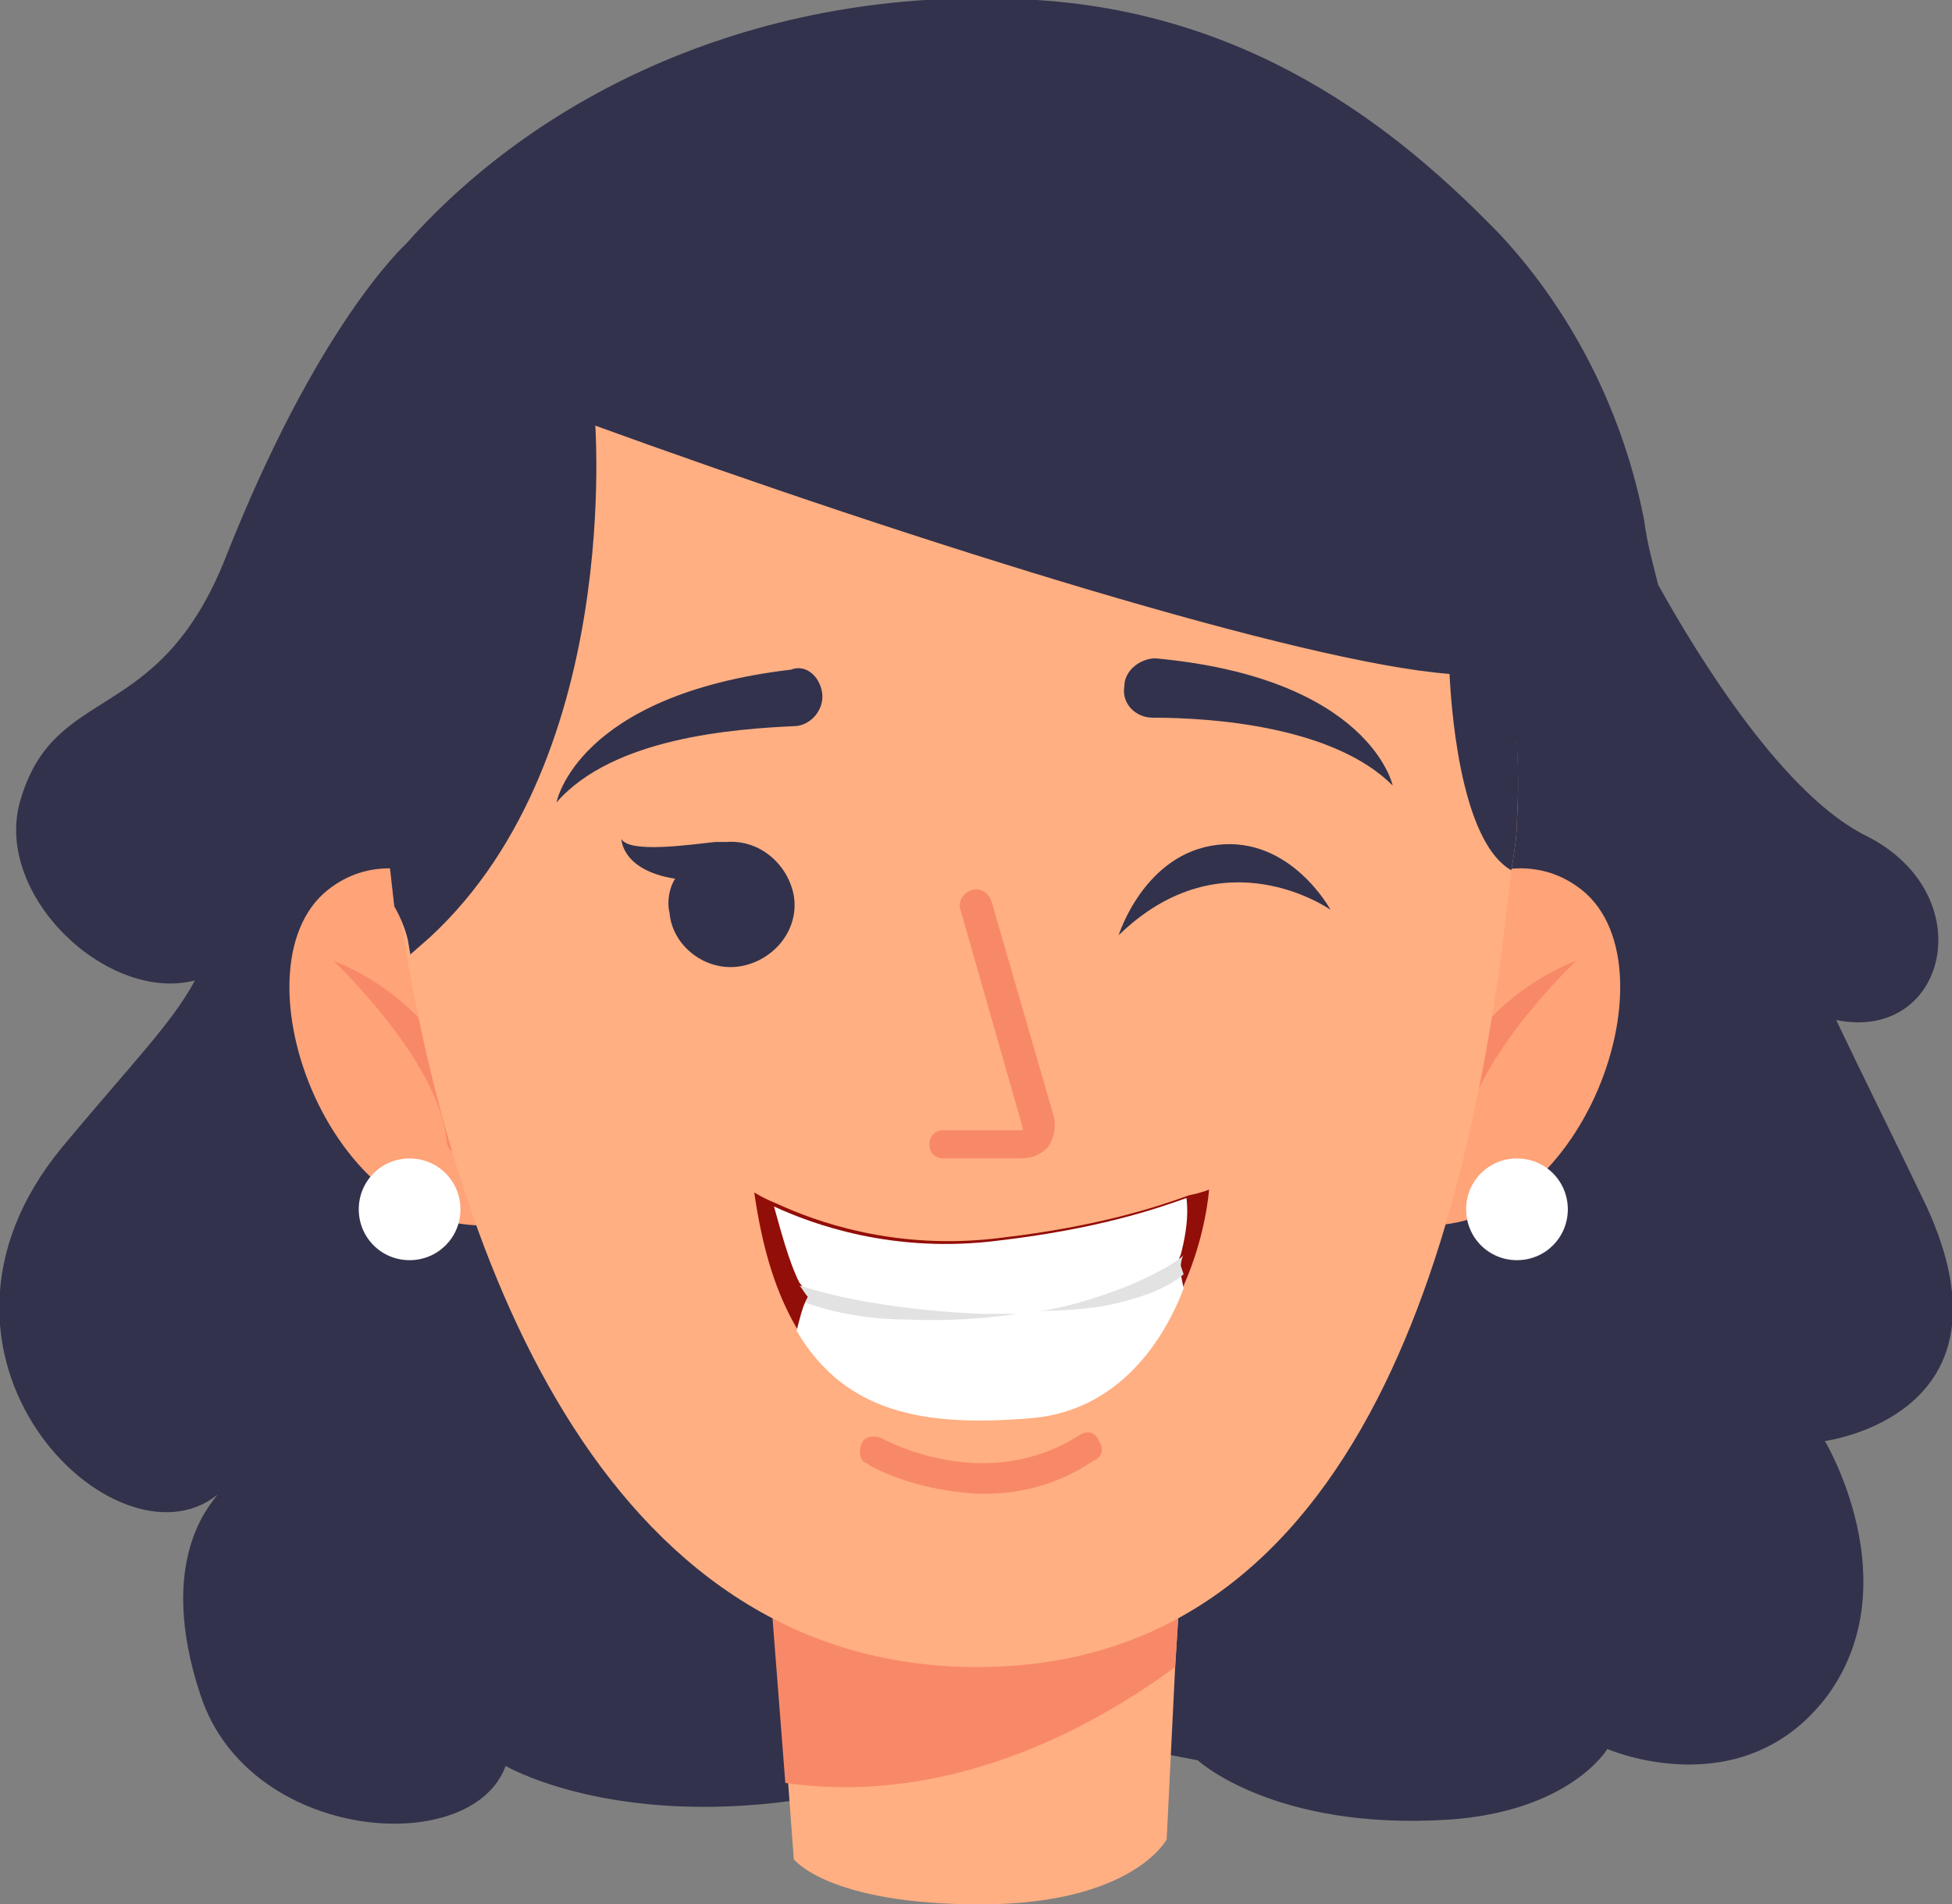 <?xml version="1.0" encoding="utf-8"?>
<!-- Generator: Adobe Illustrator 23.1.1, SVG Export Plug-In . SVG Version: 6.00 Build 0)  -->
<svg version="1.1" id="Layer_1" xmlns="http://www.w3.org/2000/svg" xmlns:xlink="http://www.w3.org/1999/xlink" x="0px" y="0px"
	 viewBox="0 0 69.1 67.4" style="enable-background:new 0 0 69.1 67.4;" xml:space="preserve">
<rect x="0" y="0" width="69.1" height="67.4" fill="#808080" stroke="none"/>
<style type="text/css">
	.st0{fill:#32324C;}
	.st1{fill:#FFA378;}
	.st2{fill:#FFFFFF;}
	.st3{fill:#F88968;}
	.st4{fill:#FFAF82;}
	.st5{fill:#920E08;}
	.st6{fill:#E2E2E2;}
	.st7{fill:#32324C;stroke:#32324C;stroke-width:0.5;stroke-miterlimit:10;}
</style>
<g id="OBJECTS">
	<g>
		<g>
			<path class="st0" d="M65,36.1c1,2.1,2.1,4.3,3.2,6.6c3.4,7.4-3.6,8.3-3.6,8.3s3,5,0.1,9c-3,4-7.8,1.9-7.8,1.9s-1.3,2.2-5.6,2.5
				c-6.2,0.4-8.9-2.1-8.9-2.1L35.6,61c-0.8,0.5-2.9,2.2-8.1,2.8c-6.2,0.7-9.6-1.3-9.6-1.3c-1.2,3.3-9.1,2.7-10.8-2.5
				c-1.6-4.8,0.4-6.8,0.6-7.1C4.1,55.8-3.9,48,2.2,40.6c2.5-3,3.9-4.4,4.7-5.9c-3.1,0.8-7.1-3-6.2-6.3c1.2-4.3,4.9-2.6,7.3-8.7
				c3.2-8.1,6.2-10.9,6.4-11.1l0,0C19.3,3.1,27.3-0.6,36.7,0c8,0.5,13.2,5,16.4,8.3c2.7,2.9,4.4,6.5,5.1,10.1
				c0.1,0.8,0.3,1.5,0.5,2.3c1.5,2.7,4.5,7.5,7.4,8.9C70.2,31.7,68.9,36.9,65,36.1z"/>
		</g>
		<g>
			<g>
				<g>
					<g>
						<path class="st1" d="M18.2,32.8c0,0-3.7-3.6-6.6-1.3c-3.5,2.8,0.2,12.8,6.3,11.8L18.2,32.8z"/>
					</g>
				</g>
			</g>
			<path class="st2" d="M16.3,42.8c0,1-0.8,1.8-1.8,1.8s-1.8-0.8-1.8-1.8s0.8-1.8,1.8-1.8S16.3,41.8,16.3,42.8z"/>
			<g>
				<path class="st3" d="M17.2,40c-0.5-1.5-1.9-4.6-5.4-6c0,0,3.7,3.5,4,6.3c0,0.4,0.3,0.6,0.7,0.6h0.1C17.1,40.8,17.4,40.4,17.2,40
					z"/>
			</g>
		</g>
		<g>
			<g>
				<g>
					<g>
						<path class="st1" d="M49.4,32.8c0,0,3.7-3.6,6.6-1.3c3.5,2.8-0.2,12.8-6.3,11.8L49.4,32.8z"/>
					</g>
				</g>
			</g>
			<path class="st2" d="M55.5,42.8c0,1-0.8,1.8-1.8,1.8s-1.8-0.8-1.8-1.8s0.8-1.8,1.8-1.8S55.5,41.8,55.5,42.8z"/>
			<g>
				<path class="st3" d="M50.4,40c0.5-1.5,1.9-4.6,5.4-6c0,0-3.7,3.5-4,6.3c0,0.4-0.3,0.6-0.7,0.6H51C50.6,40.8,50.3,40.4,50.4,40z"
					/>
			</g>
		</g>
		<g>
			<g>
				<path class="st4" d="M41.9,54.2L41.6,59l-0.3,6.1c0,0-1.2,2.3-6.6,2.3s-6.6-1.6-6.6-1.6l-0.2-2.7l-0.7-9L41.9,54.2L41.9,54.2z"
					/>
			</g>
			<g>
				<path class="st3" d="M41.9,54.2L41.6,59c-2.3,1.7-7.6,5-13.8,4.1l-0.7-9h14.8V54.2z"/>
			</g>
		</g>
		<path class="st4" d="M53.7,29c0,0.6-0.1,1.2-0.2,1.8C52.2,43.2,48.4,59,34.6,59c-13.4,0-18.7-14.9-20.5-27
			c-0.1-0.9-0.2-1.8-0.3-2.6C12.6,17.8,21.6,7.6,33.2,7.5h1c8.6,0.1,15.8,5.7,18.4,13.4c0.3,0.9,0.6,1.9,0.7,2.8
			C53.7,25.4,53.8,27.2,53.7,29z"/>
		<g>
			<path class="st5" d="M42.8,42.1c0,0-0.1,1.6-0.9,3.4c-0.8,2.1-2.5,4.4-5.5,4.6c-3.7,0.3-6.5-0.2-8.2-3.1
				c-0.7-1.2-1.2-2.7-1.5-4.8c0,0,0.3,0.2,0.8,0.4c1.3,0.6,4.2,1.7,8,1.2c3.4-0.4,5.5-1.1,6.6-1.5C42.6,42.2,42.8,42.1,42.8,42.1z"
				/>
			<g>
				<path class="st2" d="M41.8,44.4L41.8,44.4c-0.1,0.2-0.1,0.4-0.1,0.4l0,0c0,0-0.5,0.8-2.6,1.4c-0.7,0.2-1.5,0.4-2.5,0.5
					c-1.7,0.3-3.2,0.2-4.5,0c-2-0.3-3.4-0.8-3.5-0.9l0,0c-0.1-0.1-0.2-0.3-0.3-0.4l0,0c-0.4-0.8-0.7-2-0.9-2.7
					c1.3,0.6,4.2,1.7,8,1.2c3.4-0.4,5.5-1.1,6.6-1.5C42.1,43.2,41.9,44,41.8,44.4z"/>
				<path class="st2" d="M41.9,45.6c-0.8,2.1-2.5,4.4-5.5,4.6c-3.7,0.3-6.5-0.2-8.2-3.1c0.1-0.4,0.2-0.8,0.3-1
					c0.1-0.2,0.1-0.2,0.1-0.2l0,0c2.2,0.6,4.3,0.7,6.1,0.6c2-0.1,3.7-0.5,4.9-0.9c1.3-0.4,2.1-0.8,2.1-0.8l0,0l0.1,0.3L41.9,45.6z"
					/>
				<path class="st6" d="M36,46.5c0,0-1.8,0.3-3.9,0.2c-1.2,0-2.5-0.2-3.6-0.6c0.1-0.2,0.1-0.2,0.1-0.2c-0.1-0.1-0.2-0.3-0.3-0.4
					c0.1,0,2.1,0.8,6.4,1C35.1,46.5,35.6,46.5,36,46.5z"/>
				<path class="st6" d="M41.8,44.8l0.1,0.3c-0.7,0.6-1.8,0.9-2.7,1.1c-1.1,0.2-2.4,0.2-2.4,0.2c0.9-0.1,2.1-0.5,2.9-0.8
					c1.3-0.5,2.2-1.1,2.2-1.2C41.8,44.6,41.8,44.8,41.8,44.8z"/>
			</g>
		</g>
		<g>
			<g>
				<g>
					<path class="st0" d="M26.2,34.2c-1.2,0.2-2.4-0.7-2.5-1.9c-0.1-0.4,0-0.9,0.2-1.2C22,30.8,22,29.7,22,29.7
						c0.3,0.5,2.4,0.2,3.3,0.1l0,0c0.1,0,0.2,0,0.3,0l0,0h0.1c1.2-0.1,2.2,0.8,2.4,1.9C28.3,32.9,27.4,34,26.2,34.2z"/>
				</g>
			</g>
		</g>
		<g>
			<path class="st3" d="M33.9,52.8c-1.8-0.2-3.1-0.9-3.2-1c-0.3-0.1-0.3-0.5-0.2-0.7c0.1-0.3,0.5-0.3,0.7-0.2s3.7,2,7-0.1
				c0.3-0.2,0.6-0.1,0.7,0.2c0.2,0.3,0.1,0.6-0.2,0.7C37.1,52.8,35.3,53,33.9,52.8z"/>
		</g>
		<g>
			<path class="st3" d="M36.1,41h-2.7c-0.3,0-0.5-0.2-0.5-0.5s0.2-0.5,0.5-0.5h2.7c0.1,0,0.1,0,0.1,0v-0.1L34,32.2
				c-0.1-0.3,0.1-0.6,0.4-0.7c0.3-0.1,0.6,0.1,0.7,0.4l2.2,7.6c0.1,0.4,0,0.8-0.2,1.1C36.8,40.9,36.5,41,36.1,41z"/>
		</g>
		<path class="st0" d="M29.1,24.5L29.1,24.5c0.1,0.6-0.4,1.2-1,1.2c-2.1,0.1-6.4,0.4-8.4,2.7c0,0,0.7-3.8,8.3-4.7
			C28.5,23.5,29,23.9,29.1,24.5z"/>
		<path class="st0" d="M39.8,24.3L39.8,24.3c-0.1,0.6,0.4,1.1,1,1.1c2.1,0,6.4,0.3,8.5,2.4c0,0-0.8-3.8-8.4-4.5
			C40.4,23.3,39.8,23.7,39.8,24.3z"/>
		<path class="st7" d="M51.3,23.6c-5.1-0.4-18.4-4.5-30.5-8.9c0,0,1.1,12.4-6.1,18.6c0,0-0.1-0.6-0.5-1.3c-0.1-0.9-0.2-1.8-0.3-2.6
			C12.6,17.8,21.6,7.6,33.2,7.5h1c8.6,0.1,15.8,5.7,18.4,13.4c0.3,0.9,0.6,1.9,0.7,2.8C53.4,23.7,52.7,23.7,51.3,23.6z"/>
		<path class="st0" d="M53.7,29c0,0.6-0.1,1.2-0.2,1.8c-1.6-0.9-2.1-4.8-2.2-7.2c-0.1-1.2,0-2,0-2s0.1-0.4,1.4-0.6
			c0.3,0.9,0.6,1.9,0.7,2.8C53.7,25.4,53.8,27.2,53.7,29z"/>
		<path class="st0" d="M39.6,33.1c0,0,0.9-2.9,3.5-3.2c2.6-0.3,4,2.3,4,2.3S43.3,29.5,39.6,33.1z"/>
	</g>
</g>
<g id="DESIGNED_BY_FREEPIK">
</g>
</svg>
